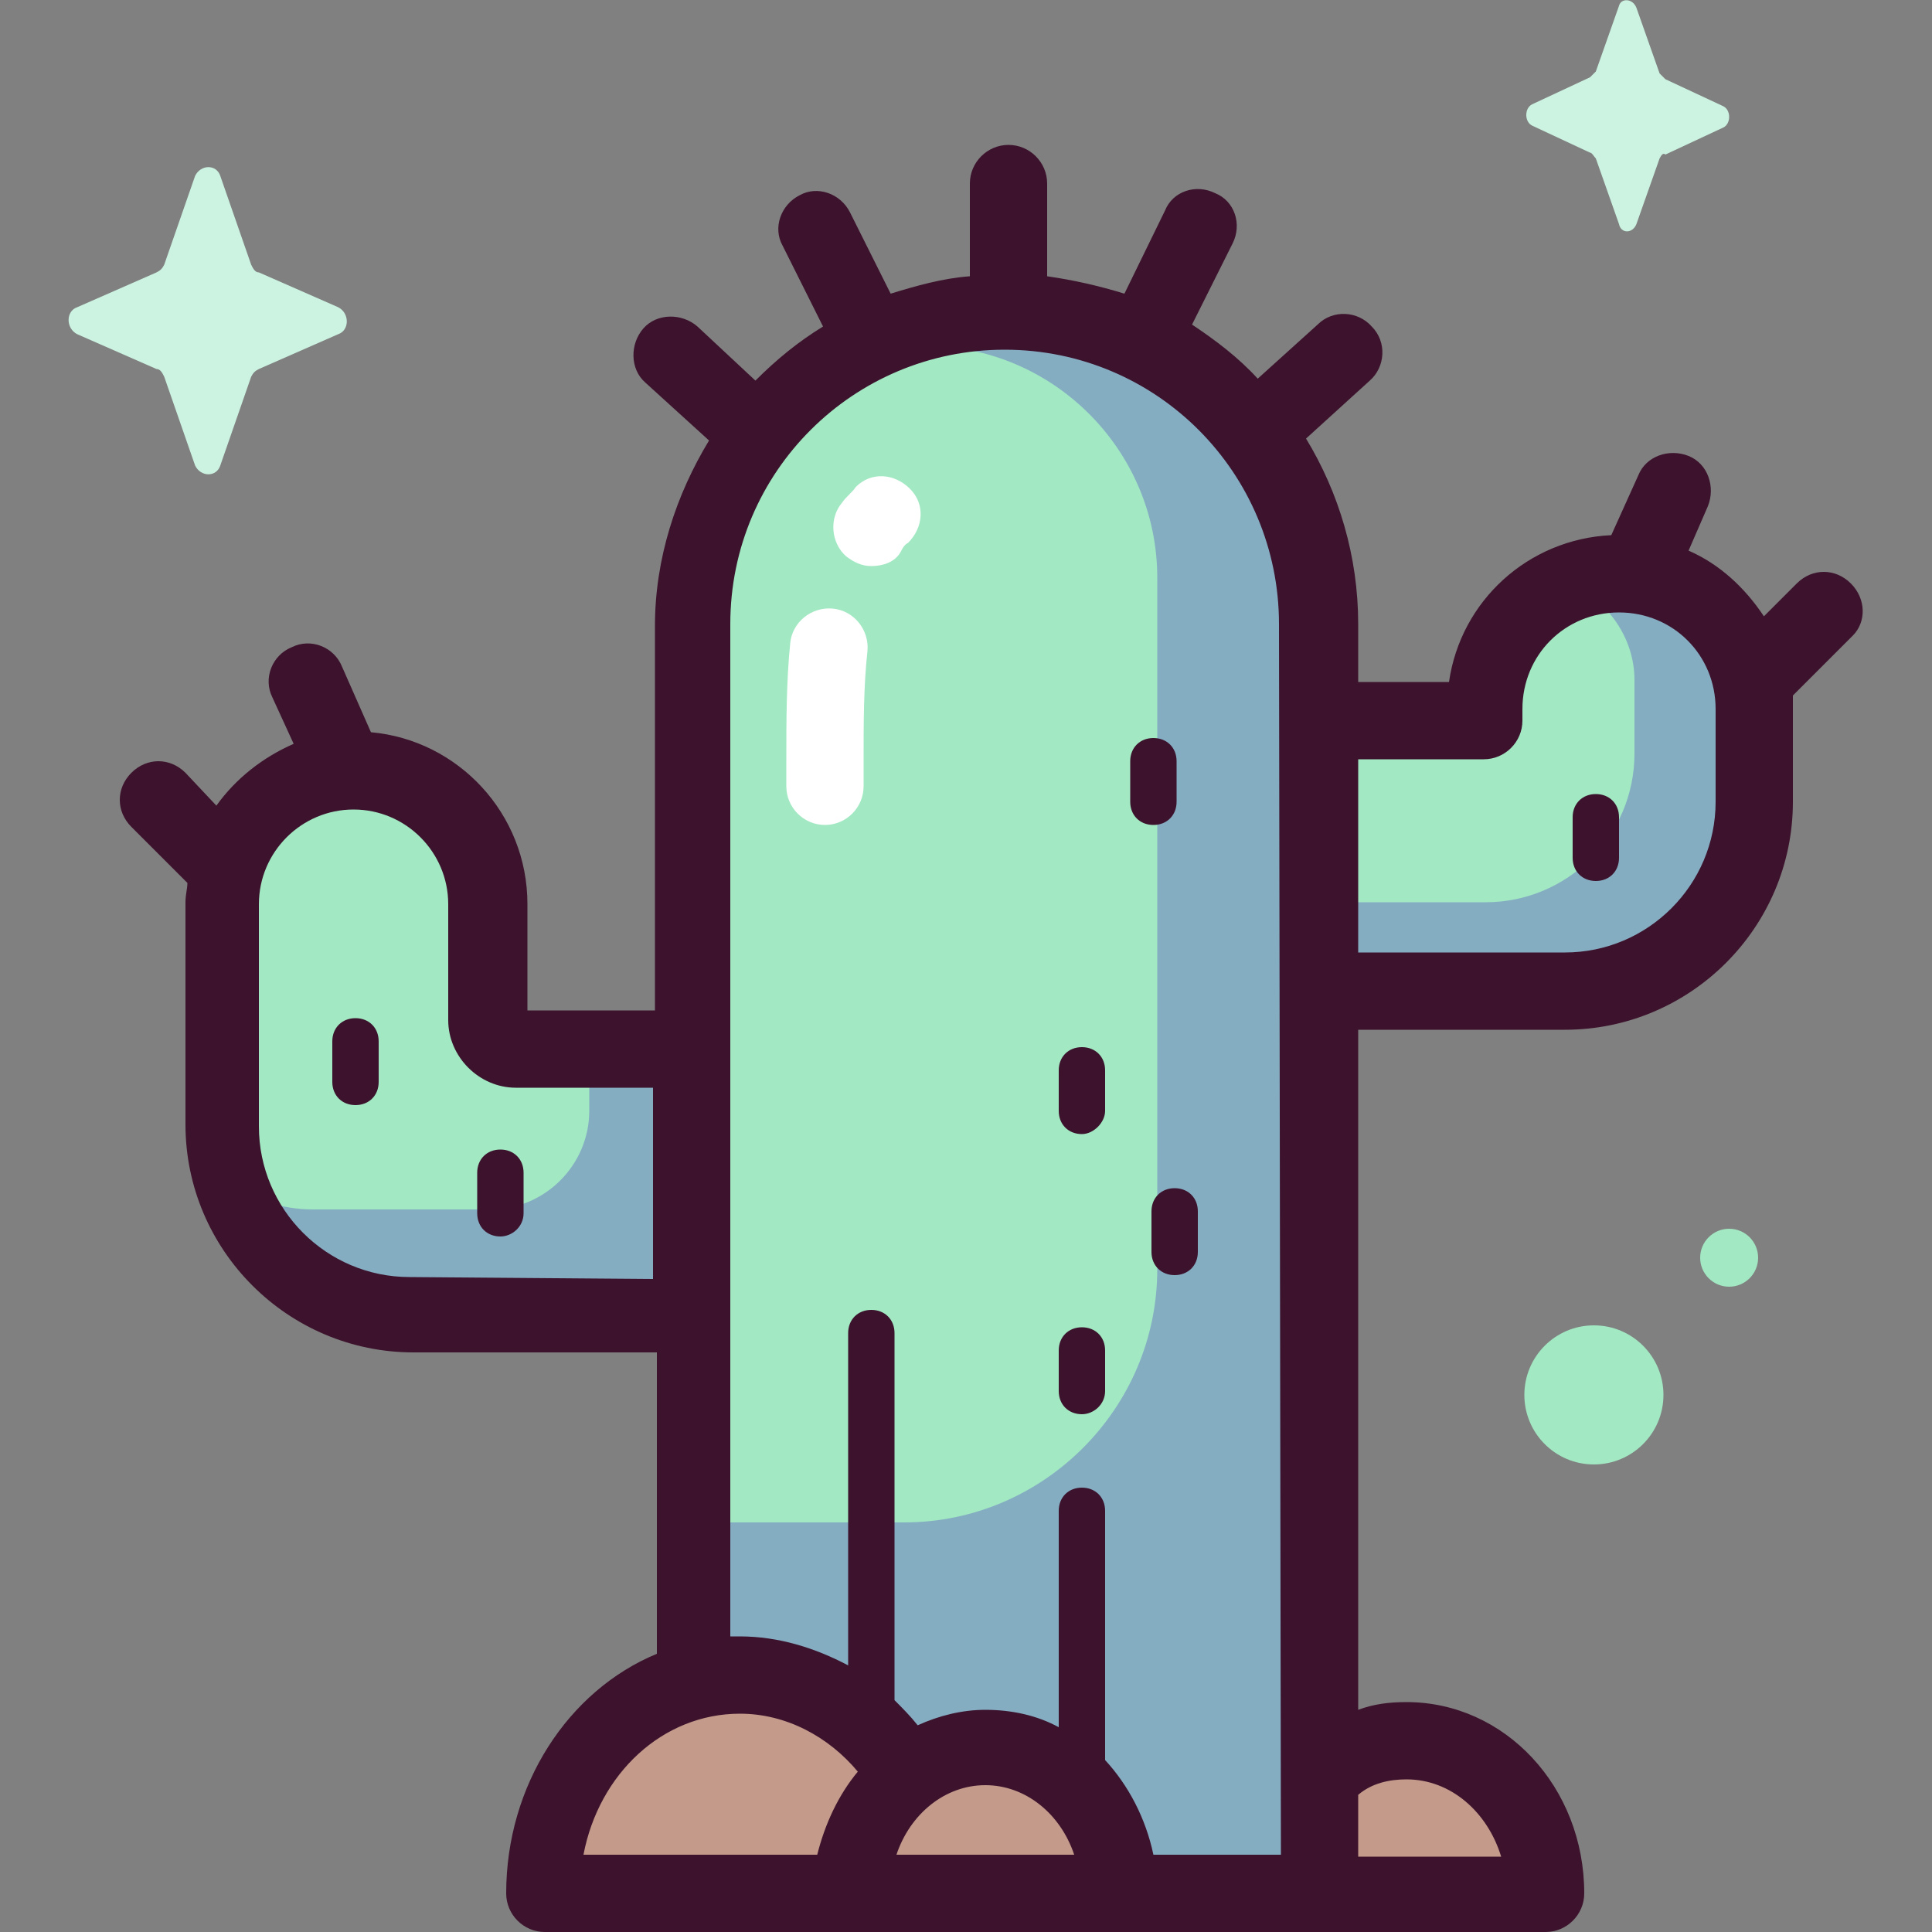 <?xml version="1.0" encoding="utf-8"?>
<!-- Generator: Adobe Illustrator 25.2.3, SVG Export Plug-In . SVG Version: 6.00 Build 0)  -->
<svg version="1.1" id="Capa_1" xmlns="http://www.w3.org/2000/svg" xmlns:xlink="http://www.w3.org/1999/xlink" x="0px" y="0px"
	 viewBox="0 0 100 100" style="enable-background:new 0 0 100 100;" xml:space="preserve">
<rect x="0" y="0" width="100" height="100" fill="#808080" stroke="none"/>
<style type="text/css">
	.st0{fill:#C49A8B;}
	.st1{fill:#A1E8C3;}
	.st2{fill:#85ADC2;}
	.st3{fill:#CCF3E2;}
	.st4{fill:#FFFFFF;}
	.st5{fill:#3C122C;}
</style>
<g>
	<g>
		<path class="st0" d="M80,98H65.6c0-4.4,3.2-7.9,7.2-7.9C76.8,90.1,80,93.6,80,98L80,98z"/>
		<path class="st1" d="M83.8,29.7c-3.9,0-7,3.1-7,7v0.6h-8.5v-5c0-9-7.3-16.2-16.2-16.2c-9,0-16.2,7.3-16.2,16.2v21.9h-9.1
			c-0.8,0-1.5-0.7-1.5-1.5v-6c0-3.8-3.1-6.9-6.9-6.9c-3.8,0-6.9,3.1-6.9,6.9v11.5c0,5.4,4.4,9.8,9.8,9.8h14.6V98h32.4V51.3h8.5H81
			c5.4,0,9.8-4.4,9.8-9.8v-4.2v-0.6C90.8,32.9,87.7,29.7,83.8,29.7L83.8,29.7z"/>
		<g>
			<path class="st2" d="M36.2,54.2h-5.7v3.3c0,2.8-2.3,5.1-5.1,5.1h-9.2c-1.6,0-3-0.5-4.3-1.3c1.3,3.9,5,6.8,9.3,6.8h14.9V54.2z"/>
			<path class="st2" d="M83.8,29.7c-0.9,0-1.8,0.2-2.5,0.5c1.9,0.9,3.3,2.8,3.3,5V39c0,4.3-3.5,7.7-7.7,7.7h-8.3v4.5H81
				c5.4,0,9.8-4.4,9.8-9.8v-4.8C90.8,32.9,87.7,29.7,83.8,29.7L83.8,29.7z"/>
			<path class="st2" d="M52.1,16.1c-3.5,0-6.8,1.1-9.4,3c1.6-0.7,3.3-1.2,5.2-1.2c6.6,0,12,5.4,12,12v35.8c0,7.2-5.9,13.1-13.1,13.1
				H35.9V98h32.4V32.3C68.3,23.4,61,16.1,52.1,16.1L52.1,16.1z"/>
		</g>
		<path class="st0" d="M57.9,98H44.1c0-4.2,3.1-7.6,6.9-7.6C54.8,90.4,57.9,93.8,57.9,98z"/>
		<path class="st0" d="M48.6,98H28c0-6.2,4.6-11.3,10.3-11.3C44,86.7,48.6,91.8,48.6,98L48.6,98z"/>
		<path class="st3" d="M11.4,9.1l1.6,4.6c0.1,0.2,0.2,0.4,0.4,0.4l4.1,1.8c0.6,0.3,0.6,1.2,0,1.4l-4.1,1.8c-0.2,0.1-0.3,0.2-0.4,0.4
			l-1.6,4.6c-0.2,0.6-1,0.6-1.3,0l-1.6-4.6c-0.1-0.2-0.2-0.4-0.4-0.4l-4.1-1.8c-0.6-0.3-0.6-1.2,0-1.4l4.1-1.8
			c0.2-0.1,0.3-0.2,0.4-0.4l1.6-4.6C10.4,8.5,11.2,8.5,11.4,9.1L11.4,9.1z"/>
		<path class="st3" d="M84.7,0.4l1.2,3.4C86,3.9,86.1,4,86.2,4.1l3,1.4c0.4,0.2,0.4,0.9,0,1.1l-3,1.4C86.1,7.9,86,8,85.9,8.2
			l-1.2,3.4c-0.2,0.5-0.8,0.5-0.9,0l-1.2-3.4c-0.1-0.1-0.2-0.3-0.3-0.3l-3-1.4c-0.4-0.2-0.4-0.9,0-1.1l3-1.4
			c0.1-0.1,0.2-0.2,0.3-0.3l1.2-3.4C83.9-0.1,84.5-0.1,84.7,0.4z"/>
		<ellipse class="st1" cx="82.5" cy="72.2" rx="3.6" ry="3.6"/>
		<circle class="st1" cx="89.5" cy="65.1" r="1.5"/>
	</g>
	<g>
		<path class="st4" d="M42.7,42.7c-1.1,0-2-0.9-2-2c0-0.5,0-0.9,0-1.4c0-2,0-4,0.2-6c0.1-1.1,1.1-1.9,2.2-1.8
			c1.1,0.1,1.9,1.1,1.8,2.2c-0.2,1.8-0.2,3.7-0.2,5.6c0,0.5,0,0.9,0,1.4C44.7,41.8,43.8,42.7,42.7,42.7
			C42.7,42.7,42.7,42.7,42.7,42.7L42.7,42.7z"/>
		<path class="st4" d="M45.1,29.3c-0.5,0-0.9-0.2-1.3-0.5c-0.8-0.7-0.9-2-0.2-2.8c0.2-0.3,0.5-0.5,0.7-0.8c0.8-0.8,2-0.7,2.8,0.1
			c0.8,0.8,0.7,2-0.1,2.8c-0.2,0.1-0.3,0.3-0.4,0.5C46.3,29.1,45.7,29.3,45.1,29.3L45.1,29.3z"/>
		<g>
			<path class="st5" d="M56,73.2c-0.7,0-1.2-0.5-1.2-1.2v-2.1c0-0.7,0.5-1.2,1.2-1.2c0.7,0,1.2,0.5,1.2,1.2V72
				C57.2,72.7,56.6,73.2,56,73.2z"/>
			<path class="st5" d="M56,58.7c-0.7,0-1.2-0.5-1.2-1.2v-2.1c0-0.7,0.5-1.2,1.2-1.2c0.7,0,1.2,0.5,1.2,1.2v2.1
				C57.2,58.1,56.6,58.7,56,58.7z"/>
			<path class="st5" d="M60.8,66c-0.7,0-1.2-0.5-1.2-1.2v-2.1c0-0.7,0.5-1.2,1.2-1.2c0.7,0,1.2,0.5,1.2,1.2v2.1
				C62,65.5,61.5,66,60.8,66z"/>
			<path class="st5" d="M59.7,42.7c-0.7,0-1.2-0.5-1.2-1.2v-2.1c0-0.7,0.5-1.2,1.2-1.2c0.7,0,1.2,0.5,1.2,1.2v2.1
				C60.9,42.2,60.4,42.7,59.7,42.7z"/>
			<path class="st5" d="M82.6,45.6c-0.7,0-1.2-0.5-1.2-1.2v-2.1c0-0.7,0.5-1.2,1.2-1.2s1.2,0.5,1.2,1.2v2.1
				C83.8,45.1,83.3,45.6,82.6,45.6z"/>
			<path class="st5" d="M18.4,57.2c-0.7,0-1.2-0.5-1.2-1.2v-2.1c0-0.7,0.5-1.2,1.2-1.2c0.7,0,1.2,0.5,1.2,1.2V56
				C19.6,56.7,19.1,57.2,18.4,57.2z"/>
			<path class="st5" d="M25.9,64c-0.7,0-1.2-0.5-1.2-1.2v-2.1c0-0.7,0.5-1.2,1.2-1.2s1.2,0.5,1.2,1.2v2.1C27.1,63.5,26.5,64,25.9,64
				z"/>
			<path class="st5" d="M95.8,30.2c-0.8-0.8-2-0.8-2.8,0l-1.7,1.7c-1-1.5-2.3-2.7-3.9-3.4l1-2.3c0.4-1,0-2.2-1-2.6
				c-1-0.4-2.2,0-2.6,1l-1.4,3.1c-4.3,0.2-7.8,3.4-8.4,7.6h-4.7v-3c0-3.5-1-6.8-2.7-9.6l3.3-3c0.8-0.7,0.9-2,0.1-2.8
				c-0.7-0.8-2-0.9-2.8-0.1l-3.1,2.8c-1-1.1-2.2-2-3.4-2.8l2.1-4.2c0.5-1,0.1-2.2-0.9-2.6c-1-0.5-2.2-0.1-2.6,0.9l-2.1,4.3
				c-1.3-0.4-2.6-0.7-4-0.9V9.5c0-1.1-0.9-2-2-2c-1.1,0-2,0.9-2,2v4.8c-1.4,0.1-2.8,0.5-4.1,0.9l-2.1-4.2c-0.5-1-1.7-1.4-2.6-0.9
				c-1,0.5-1.4,1.7-0.9,2.6l2.1,4.2c-1.3,0.8-2.4,1.7-3.5,2.8l-3-2.8c-0.8-0.7-2.1-0.7-2.8,0.1c-0.7,0.8-0.7,2.1,0.1,2.8l3.3,3
				c-1.7,2.8-2.8,6.1-2.8,9.6v19.9h-6.6v-5.5c0-4.7-3.6-8.5-8.1-8.9l-1.5-3.4c-0.4-1-1.6-1.5-2.6-1c-1,0.4-1.5,1.6-1,2.6l1.1,2.4
				c-1.6,0.7-3,1.8-4,3.2l-1.6-1.7c-0.8-0.8-2-0.8-2.8,0c-0.8,0.8-0.8,2,0,2.8l2.9,2.9c0,0.3-0.1,0.6-0.1,1v11.5
				c0,6.5,5.3,11.8,11.8,11.8h12.6v15.6c-4.6,1.9-7.8,6.8-7.8,12.4c0,1.1,0.9,2,2,2H80c1.1,0,2-0.9,2-2c0-5.5-4.1-9.9-9.2-9.9
				c-0.9,0-1.7,0.1-2.5,0.4V53.3H81c6.5,0,11.8-5.3,11.8-11.8v-4.8c0-0.2,0-0.4,0-0.7l3.1-3.1C96.6,32.2,96.6,31,95.8,30.2
				L95.8,30.2z M21.2,66.1c-4.3,0-7.8-3.5-7.8-7.8V46.8c0-2.7,2.2-4.9,4.9-4.9c2.7,0,4.9,2.2,4.9,4.9v6c0,1.9,1.6,3.5,3.5,3.5h7.1
				v9.9L21.2,66.1z M42.3,96H30.2c0.8-4.2,4.1-7.3,8.1-7.3c2.4,0,4.6,1.2,6.1,3C43.4,92.9,42.7,94.4,42.3,96z M46.4,96
				c0.7-2.1,2.5-3.6,4.6-3.6c2.1,0,3.9,1.5,4.6,3.6H46.4z M66.3,96h-6.6c-0.4-1.9-1.3-3.6-2.5-4.9V78.2c0-0.7-0.5-1.2-1.2-1.2
				c-0.7,0-1.2,0.5-1.2,1.2v11.2c-1.1-0.6-2.4-0.9-3.8-0.9c-1.2,0-2.4,0.3-3.5,0.8c-0.4-0.5-0.8-0.9-1.2-1.3V69
				c0-0.7-0.5-1.2-1.2-1.2c-0.7,0-1.2,0.5-1.2,1.2v17.2c-1.7-0.9-3.6-1.5-5.6-1.5c-0.2,0-0.3,0-0.5,0V32.3c0-7.9,6.4-14.2,14.2-14.2
				c7.9,0,14.2,6.4,14.2,14.2L66.3,96L66.3,96z M72.8,92.1c2.3,0,4.2,1.7,4.9,4h-7.4v-3.2C71,92.3,71.9,92.1,72.8,92.1z M88.8,41.5
				c0,4.3-3.5,7.8-7.8,7.8H70.3v-10h6.5c1.1,0,2-0.9,2-2v-0.6c0-2.8,2.2-5,5-5s5,2.2,5,5L88.8,41.5z"/>
		</g>
	</g>
</g>
</svg>
